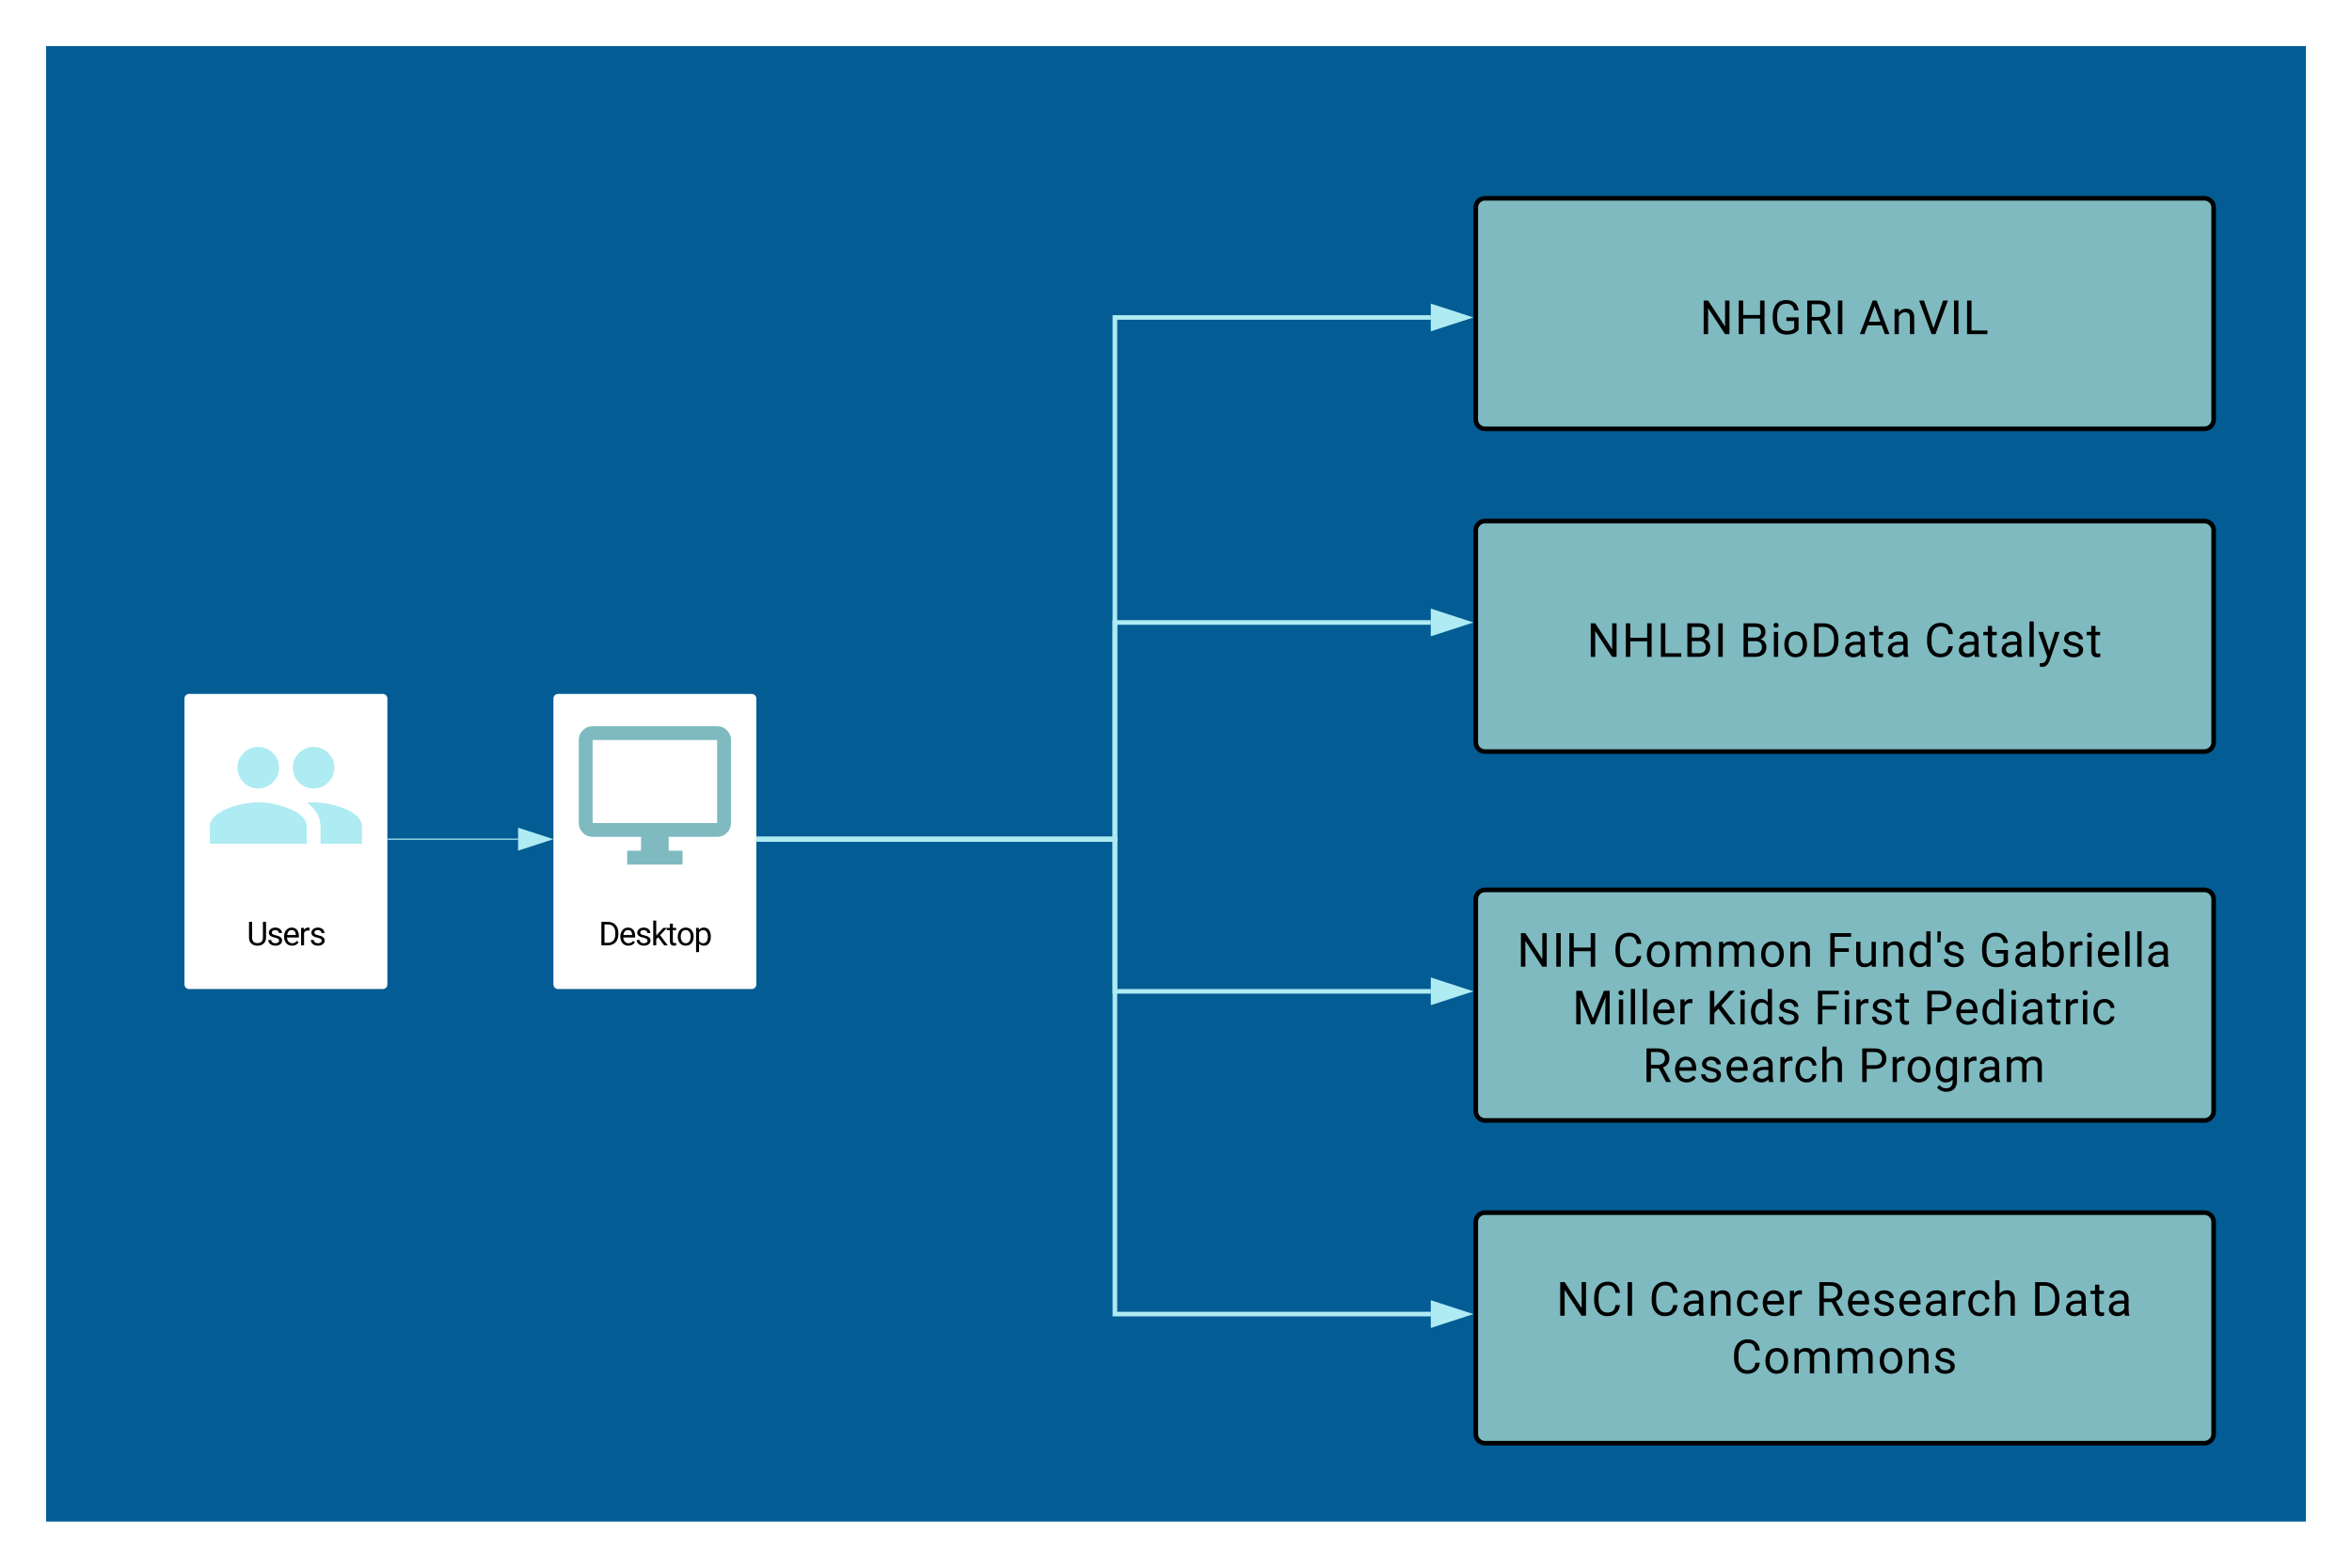 <svg xmlns="http://www.w3.org/2000/svg" xmlns:xlink="http://www.w3.org/1999/xlink" xmlns:lucid="lucid" width="1020" height="680"><g transform="translate(-100 -460)" lucid:page-tab-id="0_0"><path d="M120 480h980v640H120z" fill="#035c94"/><g filter="url(#a)"><path d="M740 544c0-2.2 1.8-4 4-4h312c2.2 0 4 1.8 4 4v92c0 2.2-1.8 4-4 4H744c-2.2 0-4-1.8-4-4z" stroke="#000" stroke-width="2" fill="#7ebac0"/><use xlink:href="#b" transform="matrix(1,0,0,1,745,545) translate(92.146 53.917)"/><use xlink:href="#c" transform="matrix(1,0,0,1,745,545) translate(161.312 53.917)"/></g><g filter="url(#d)"><path d="M180 762c0-1.1.9-2 2-2h84c1.1 0 2 .9 2 2v124c0 1.1-.9 2-2 2h-84c-1.1 0-2-.9-2-2z" fill="#fff"/><path d="M236 801c2.5 0 4.6-.88 6.36-2.64 1.76-1.75 2.64-3.87 2.64-6.36 0-2.5-.88-4.6-2.64-6.36-1.75-1.76-3.87-2.64-6.36-2.64-2.5 0-4.6.88-6.36 2.64-1.76 1.75-2.64 3.87-2.64 6.36 0 2.5.88 4.6 2.64 6.36 1.75 1.76 3.87 2.64 6.36 2.64zm-24 0c2.5 0 4.6-.88 6.36-2.64 1.76-1.75 2.64-3.87 2.64-6.36 0-2.5-.88-4.6-2.64-6.36-1.75-1.76-3.87-2.64-6.36-2.64-2.5 0-4.6.88-6.36 2.64-1.76 1.75-2.64 3.87-2.64 6.36 0 2.5.88 4.6 2.64 6.36 1.75 1.76 3.87 2.64 6.36 2.64zm0 6c-7 0-21 3.5-21 10.5v7.5h42v-7.5c0-7-14-10.5-21-10.5zm24 0c-.87 0-1.86.06-2.9.15 3.47 2.52 5.9 5.9 5.9 10.35v7.5h18v-7.5c0-7-14-10.5-21-10.5zm0 0" fill="#aeebf2"/><use xlink:href="#e" transform="matrix(1,0,0,1,180,841) translate(27.013 28.058)"/></g><g filter="url(#d)"><path d="M340 762c0-1.1.9-2 2-2h84c1.1 0 2 .9 2 2v124c0 1.1-.9 2-2 2h-84c-1.1 0-2-.9-2-2z" fill="#fff"/><path d="M411 774h-54c-1.66 0-3.07.6-4.24 1.76-1.18 1.17-1.76 2.58-1.76 4.24v36c0 1.66.58 3.07 1.76 4.24 1.17 1.17 2.58 1.76 4.24 1.76h21v6h-6v6h24v-6h-6v-6h21c1.66 0 3.07-.6 4.24-1.76 1.18-1.17 1.76-2.58 1.76-4.24v-36c0-1.66-.58-3.07-1.76-4.24-1.17-1.17-2.58-1.76-4.24-1.76zm0 42h-54v-36h54z" fill="#7ebac0"/><use xlink:href="#f" transform="matrix(1,0,0,1,340,841) translate(19.624 28.058)"/></g><g filter="url(#a)"><path d="M740 684c0-2.2 1.8-4 4-4h312c2.2 0 4 1.8 4 4v92c0 2.2-1.8 4-4 4H744c-2.2 0-4-1.8-4-4z" stroke="#000" stroke-width="2" fill="#7ebac0"/><use xlink:href="#g" transform="matrix(1,0,0,1,745,685) translate(43.182 53.917)"/><use xlink:href="#h" transform="matrix(1,0,0,1,745,685) translate(109.443 53.917)"/><use xlink:href="#i" transform="matrix(1,0,0,1,745,685) translate(189.516 53.917)"/></g><g filter="url(#a)"><path d="M740 844c0-2.2 1.8-4 4-4h312c2.2 0 4 1.8 4 4v92c0 2.2-1.8 4-4 4H744c-2.2 0-4-1.8-4-4z" stroke="#000" stroke-width="2" fill="#7ebac0"/><use xlink:href="#j" transform="matrix(1,0,0,1,745,845) translate(12.891 28.323)"/><use xlink:href="#k" transform="matrix(1,0,0,1,745,845) translate(54.391 28.323)"/><use xlink:href="#l" transform="matrix(1,0,0,1,745,845) translate(147.057 28.323)"/><use xlink:href="#m" transform="matrix(1,0,0,1,745,845) translate(213.349 28.323)"/><use xlink:href="#n" transform="matrix(1,0,0,1,745,845) translate(36.885 53.323)"/><use xlink:href="#o" transform="matrix(1,0,0,1,745,845) translate(94.844 53.323)"/><use xlink:href="#p" transform="matrix(1,0,0,1,745,845) translate(141.708 53.323)"/><use xlink:href="#q" transform="matrix(1,0,0,1,745,845) translate(189.146 53.323)"/><use xlink:href="#r" transform="matrix(1,0,0,1,745,845) translate(67.365 78.323)"/><use xlink:href="#s" transform="matrix(1,0,0,1,745,845) translate(160.927 78.323)"/></g><g filter="url(#a)"><path d="M740 984c0-2.2 1.8-4 4-4h312c2.2 0 4 1.8 4 4v92c0 2.2-1.8 4-4 4H744c-2.2 0-4-1.8-4-4z" stroke="#000" stroke-width="2" fill="#7ebac0"/><use xlink:href="#t" transform="matrix(1,0,0,1,745,985) translate(29.932 39.698)"/><use xlink:href="#u" transform="matrix(1,0,0,1,745,985) translate(70.109 39.698)"/><use xlink:href="#r" transform="matrix(1,0,0,1,745,985) translate(142.339 39.698)"/><use xlink:href="#v" transform="matrix(1,0,0,1,745,985) translate(235.901 39.698)"/><use xlink:href="#w" transform="matrix(1,0,0,1,745,985) translate(105.807 64.698)"/></g><path d="M429 824h154.5v-94h137" stroke="#aeebf2" stroke-width="2" fill="none"/><path d="M429.03 825H428v-2h1.03z" fill="#aeebf2"/><path d="M735.76 730l-14.26 4.64v-9.28z" stroke="#aeebf2" stroke-width="2" fill="#aeebf2"/><path d="M268.25 824h56.43" stroke="#aeebf2" stroke-width=".5" fill="none"/><path d="M268.26 824.25H268v-.5h.26z" fill="#aeebf2"/><path d="M339.2 824l-14.27 4.64v-9.28z" stroke="#aeebf2" stroke-width=".5" fill="#aeebf2"/><path d="M429 824h154.5V597.7h137" stroke="#aeebf2" stroke-width="2" fill="none"/><path d="M429.03 825H428v-2h1.03z" fill="#aeebf2"/><path d="M735.76 597.7l-14.26 4.64v-9.27z" stroke="#aeebf2" stroke-width="2" fill="#aeebf2"/><path d="M429 824h154.5v66h137" stroke="#aeebf2" stroke-width="2" fill="none"/><path d="M429.03 825H428v-2h1.03z" fill="#aeebf2"/><path d="M735.76 890l-14.26 4.64v-9.28z" stroke="#aeebf2" stroke-width="2" fill="#aeebf2"/><path d="M429 824h154.5v206h137" stroke="#aeebf2" stroke-width="2" fill="none"/><path d="M429.03 825H428v-2h1.03z" fill="#aeebf2"/><path d="M735.76 1030l-14.26 4.64v-9.28z" stroke="#aeebf2" stroke-width="2" fill="#aeebf2"/><defs><path d="M1288 0h-193L362-1122V0H169v-1456h193l735 1127v-1127h191V0" id="x"/><path d="M1288 0h-193v-673H361V0H169v-1456h192v626h734v-626h193V0" id="y"/><path d="M730-137c145 0 253-29 323-105v-327H716v-156h528v534C1148-51 964 20 729 20c-394 0-598-279-607-678v-127c-5-410 194-690 585-691 310-1 499 171 537 447h-192c-36-193-151-289-344-289-285 0-393 220-393 528v119c-5 296 140 534 415 534" id="z"/><path d="M1161-1018c0 201-122 330-278 388l342 618V0h-206L703-589H361V0H168v-1456h482c310-2 511 139 511 438zm-193 0c0-187-120-280-313-280H361v552h295c179 3 313-101 312-272" id="A"/><path d="M375 0H183v-1456h192V0" id="B"/><g id="b"><use transform="matrix(0.01,0,0,0.01,0,0)" xlink:href="#x"/><use transform="matrix(0.01,0,0,0.01,15.208,0)" xlink:href="#y"/><use transform="matrix(0.01,0,0,0.01,30.417,0)" xlink:href="#z"/><use transform="matrix(0.01,0,0,0.01,44.948,0)" xlink:href="#A"/><use transform="matrix(0.01,0,0,0.01,58.083,0)" xlink:href="#B"/></g><path d="M973-380H363L226 0H28l556-1456h168L1309 0h-197zM421-538h495l-248-681" id="C"/><path d="M589-945c-131 0-219 81-264 174V0H140v-1082h175l6 136c83-104 191-156 324-156 229 0 346 129 346 387V0H806v-716c-2-153-65-229-217-229" id="D"/><path d="M651-255l416-1201h210L737 0H567L28-1456h209" id="E"/><path d="M362-157h690V0H169v-1456h193v1299" id="F"/><g id="c"><use transform="matrix(0.01,0,0,0.01,0,0)" xlink:href="#C"/><use transform="matrix(0.01,0,0,0.01,13.917,0)" xlink:href="#D"/><use transform="matrix(0.01,0,0,0.01,25.687,0)" xlink:href="#E"/><use transform="matrix(0.01,0,0,0.01,39.26,0)" xlink:href="#B"/><use transform="matrix(0.01,0,0,0.01,45.063,0)" xlink:href="#F"/></g><filter id="a" filterUnits="objectBoundingBox" x="-.03" y="-.04" width="1.06" height="1.2"><feOffset result="offOut" in="SourceAlpha" dy="6"/><feGaussianBlur result="blurOut" in="offOut" stdDeviation="5"/><feColorMatrix result="colorOut" in="blurOut" values="0 0 0 0 0 0 0 0 0 0 0 0 0 0 0 0 0 0 0.502 0"/><feBlend in="SourceGraphic" in2="colorOut"/></filter><path d="M665-137c214 0 337-121 336-332v-987h193v990c-3 300-218 486-529 486-309 0-526-181-525-484v-992h190v986c-1 210 123 333 335 333" id="G"/><path d="M538-131c121 0 232-49 232-156 0-50-20-88-56-117-73-60-334-92-420-143-92-55-162-110-162-238 0-190 192-317 400-317 223 0 414 129 413 338H759c0-108-110-186-227-186-119 0-215 53-215 159 0 45 18 78 53 101 76 52 331 90 416 139 98 57 169 115 169 251C955-92 760 20 538 20c-176 0-314-68-386-174-38-55-57-115-57-179h185c6 129 116 202 258 202" id="H"/><path d="M599-131c141 0 220-65 285-146l113 88C906-50 770 20 589 20 281 21 93-214 93-545c0-223 93-397 233-485 74-48 154-72 240-72 300 2 449 218 445 537v77H278c0 197 129 357 321 357zm227-509c-3-180-88-310-260-310-170 0-264 140-282 310h542" id="I"/><path d="M663-916c-163-27-288 18-338 148V0H140v-1082h180l3 125c61-97 147-145 258-145 36 0 63 5 82 14v172" id="J"/><g id="e"><use transform="matrix(0.007,0,0,0.007,0,0)" xlink:href="#G"/><use transform="matrix(0.007,0,0,0.007,8.646,0)" xlink:href="#H"/><use transform="matrix(0.007,0,0,0.007,15.522,0)" xlink:href="#I"/><use transform="matrix(0.007,0,0,0.007,22.586,0)" xlink:href="#J"/><use transform="matrix(0.007,0,0,0.007,27.098,0)" xlink:href="#H"/></g><filter id="d" filterUnits="objectBoundingBox" x="-.02" y="0" width="1.03" height="1.02"><feOffset result="offOut" in="SourceAlpha" dy="1"/><feGaussianBlur result="blurOut" in="offOut" stdDeviation=".75"/><feColorMatrix result="colorOut" in="blurOut" values="0 0 0 0 0 0 0 0 0 0 0 0 0 0 0 0 0 0 0.4 0"/><feBlend in="SourceGraphic" in2="colorOut"/></filter><path d="M1222-777c17 480-206 763-650 777H169v-1456h411c408 9 627 269 642 679zm-190 4c3-312-149-522-447-525H361v1141h202c308 0 473-209 469-531v-85" id="K"/><path d="M442-501L326-380V0H141v-1536h185v929c135-169 291-317 436-475h225L566-630 1036 0H819" id="L"/><path d="M456 20C285 20 205-92 206-268v-671H9v-143h197v-262h185v262h202v143H391v671c-9 125 92 149 207 118V0c-49 13-96 20-142 20" id="M"/><path d="M584 20C278 26 81-227 91-551c10-320 175-545 491-551 308-5 503 247 494 573-9 322-175 543-492 549zm-2-970c-208 0-305 185-305 421 0 216 106 398 307 398 211 0 307-186 307-420 0-214-109-399-309-399" id="N"/><path d="M632-1102c291 0 422 251 422 573 0 297-141 548-419 549-131 0-235-42-310-125v521H140v-1498h169l9 120c75-93 180-140 314-140zm-53 971c207 0 290-180 290-419 0-218-92-395-292-395-112 0-196 50-252 149v517c55 99 140 148 254 148" id="O"/><g id="f"><use transform="matrix(0.007,0,0,0.007,0,0)" xlink:href="#K"/><use transform="matrix(0.007,0,0,0.007,8.744,0)" xlink:href="#I"/><use transform="matrix(0.007,0,0,0.007,15.808,0)" xlink:href="#H"/><use transform="matrix(0.007,0,0,0.007,22.683,0)" xlink:href="#L"/><use transform="matrix(0.007,0,0,0.007,29.442,0)" xlink:href="#M"/><use transform="matrix(0.007,0,0,0.007,33.667,0)" xlink:href="#N"/><use transform="matrix(0.007,0,0,0.007,41.272,0)" xlink:href="#O"/></g><path d="M1160-420C1159-145 963 0 674 0H169v-1456h476c294-1 476 112 476 388 0 153-99 253-216 302 146 38 255 167 255 346zM678-157c171 2 289-95 289-261 0-175-95-263-286-263H361v524h317zm250-912c-2-172-104-229-283-229H361v463h290c157 3 278-84 277-234" id="P"/><g id="g"><use transform="matrix(0.01,0,0,0.01,0,0)" xlink:href="#x"/><use transform="matrix(0.01,0,0,0.01,15.208,0)" xlink:href="#y"/><use transform="matrix(0.01,0,0,0.01,30.417,0)" xlink:href="#F"/><use transform="matrix(0.01,0,0,0.01,41.896,0)" xlink:href="#P"/><use transform="matrix(0.01,0,0,0.01,55.177,0)" xlink:href="#B"/></g><path d="M341 0H156v-1082h185V0zm-91-1264c-68 0-108-42-109-105 0-62 41-107 109-107s110 44 110 107-42 105-110 105" id="Q"/><path d="M561-1102c238-4 403 126 403 351v498c0 99 13 178 38 237V0H808c-11-21-19-59-26-114C696-25 593 20 474 20c-199 0-368-130-365-320 4-251 214-359 490-356h180v-85c-1-135-86-212-229-212-115 0-232 67-233 171H131c20-205 206-316 430-320zM294-326c0 117 90 185 207 185 122 0 239-75 278-162v-222H634c-227 0-340 66-340 199" id="R"/><g id="h"><use transform="matrix(0.01,0,0,0.01,0,0)" xlink:href="#P"/><use transform="matrix(0.01,0,0,0.01,13.281,0)" xlink:href="#Q"/><use transform="matrix(0.01,0,0,0.01,18.458,0)" xlink:href="#N"/><use transform="matrix(0.01,0,0,0.01,30.625,0)" xlink:href="#K"/><use transform="matrix(0.01,0,0,0.01,44.615,0)" xlink:href="#R"/><use transform="matrix(0.01,0,0,0.01,56.219,0)" xlink:href="#M"/><use transform="matrix(0.01,0,0,0.01,63.188,0)" xlink:href="#R"/></g><path d="M688-137c238 0 323-102 359-325h193c-32 297-228 482-552 482-361 0-569-299-569-680 0-197 8-360 73-497 88-186 257-317 513-319 316-2 509 195 535 488h-193c-31-212-118-330-342-330-272 0-397 224-393 523v141c-3 282 115 517 376 517" id="S"/><path d="M341 0H156v-1536h185V0" id="T"/><path d="M494-271l252-811h198L509 167C425 381 299 474 84 421V271c167 16 242-37 283-173l41-110L22-1082h202" id="U"/><g id="i"><use transform="matrix(0.01,0,0,0.01,0,0)" xlink:href="#S"/><use transform="matrix(0.01,0,0,0.01,13.885,0)" xlink:href="#R"/><use transform="matrix(0.01,0,0,0.01,25.49,0)" xlink:href="#M"/><use transform="matrix(0.01,0,0,0.01,32.458,0)" xlink:href="#R"/><use transform="matrix(0.01,0,0,0.01,44.062,0)" xlink:href="#T"/><use transform="matrix(0.01,0,0,0.01,49.24,0)" xlink:href="#U"/><use transform="matrix(0.01,0,0,0.01,59.333,0)" xlink:href="#H"/><use transform="matrix(0.01,0,0,0.01,70.333,0)" xlink:href="#M"/></g><g id="j"><use transform="matrix(0.01,0,0,0.01,0,0)" xlink:href="#x"/><use transform="matrix(0.01,0,0,0.01,15.208,0)" xlink:href="#B"/><use transform="matrix(0.01,0,0,0.01,21.01,0)" xlink:href="#y"/></g><path d="M1240-945c-141 0-250 95-250 227V0H804v-709c0-157-77-236-231-236-121 0-204 52-249 155V0H139v-1082h175l5 120c79-93 186-140 321-140 151 0 254 58 309 174 69-98 181-174 345-174 237 0 362 126 362 377V0h-185v-714c-2-159-67-231-231-231" id="V"/><g id="k"><use transform="matrix(0.01,0,0,0.01,0,0)" xlink:href="#S"/><use transform="matrix(0.01,0,0,0.01,13.885,0)" xlink:href="#N"/><use transform="matrix(0.01,0,0,0.01,26.052,0)" xlink:href="#V"/><use transform="matrix(0.01,0,0,0.01,44.75,0)" xlink:href="#V"/><use transform="matrix(0.01,0,0,0.01,63.448,0)" xlink:href="#N"/><use transform="matrix(0.01,0,0,0.01,75.615,0)" xlink:href="#D"/></g><path d="M972-643H361V0H169v-1456h902v158H361v498h611v157" id="W"/><path d="M491 20c-241-1-355-148-355-398v-704h185v699c0 164 67 246 200 246 141 0 235-53 282-158v-787h185V0H812l-4-107C736-22 630 20 491 20" id="X"/><path d="M520 20C244 20 95-247 95-550c0-298 151-550 427-552 127 0 227 43 301 130v-564h185V0H838l-9-116C755-25 652 20 520 20zm48-965c-210 0-288 177-288 416 0 218 87 392 286 392 117 0 203-53 257-158v-497c-55-102-140-153-255-153" id="Y"/><path d="M253-1536c2 169-14 319-21 479H103l1-479h149" id="Z"/><g id="l"><use transform="matrix(0.01,0,0,0.01,0,0)" xlink:href="#W"/><use transform="matrix(0.01,0,0,0.01,11.563,0)" xlink:href="#X"/><use transform="matrix(0.01,0,0,0.01,23.323,0)" xlink:href="#D"/><use transform="matrix(0.01,0,0,0.01,35.094,0)" xlink:href="#Y"/><use transform="matrix(0.01,0,0,0.01,47.125,0)" xlink:href="#Z"/><use transform="matrix(0.01,0,0,0.01,50.01,0)" xlink:href="#H"/></g><path d="M634-1102c292 0 422 254 422 573 0 298-143 547-420 549-137 0-242-48-317-145L310 0H140v-1536h185v573c75-93 178-139 309-139zm-44 965c207 0 281-175 281-413 0-224-79-395-283-395-122 0-210 57-263 170v468c57 113 145 170 265 170" id="aa"/><g id="m"><use transform="matrix(0.01,0,0,0.01,0,0)" xlink:href="#z"/><use transform="matrix(0.01,0,0,0.01,14.531,0)" xlink:href="#R"/><use transform="matrix(0.01,0,0,0.01,26.135,0)" xlink:href="#aa"/><use transform="matrix(0.01,0,0,0.01,38.104,0)" xlink:href="#J"/><use transform="matrix(0.01,0,0,0.01,45.323,0)" xlink:href="#Q"/><use transform="matrix(0.01,0,0,0.01,50.5,0)" xlink:href="#I"/><use transform="matrix(0.01,0,0,0.01,61.802,0)" xlink:href="#T"/><use transform="matrix(0.01,0,0,0.01,66.979,0)" xlink:href="#T"/><use transform="matrix(0.01,0,0,0.01,72.156,0)" xlink:href="#R"/></g><path d="M417-1456L893-268l476-1188h249V0h-192c-4-403 4-794 18-1179L966 0H819L342-1176c15 384 23 773 19 1176H169v-1456h248" id="ab"/><g id="n"><use transform="matrix(0.01,0,0,0.01,0,0)" xlink:href="#ab"/><use transform="matrix(0.01,0,0,0.01,18.625,0)" xlink:href="#Q"/><use transform="matrix(0.01,0,0,0.01,23.802,0)" xlink:href="#T"/><use transform="matrix(0.01,0,0,0.01,28.979,0)" xlink:href="#T"/><use transform="matrix(0.01,0,0,0.01,34.156,0)" xlink:href="#I"/><use transform="matrix(0.01,0,0,0.01,45.458,0)" xlink:href="#J"/></g><path d="M539-677L361-492V0H169v-1456h192v720l647-720h232L667-813 1285 0h-230" id="ac"/><g id="o"><use transform="matrix(0.01,0,0,0.01,0,0)" xlink:href="#ac"/><use transform="matrix(0.01,0,0,0.01,13.375,0)" xlink:href="#Q"/><use transform="matrix(0.01,0,0,0.01,18.552,0)" xlink:href="#Y"/><use transform="matrix(0.01,0,0,0.01,30.583,0)" xlink:href="#H"/></g><g id="p"><use transform="matrix(0.01,0,0,0.01,0,0)" xlink:href="#W"/><use transform="matrix(0.01,0,0,0.01,11.792,0)" xlink:href="#Q"/><use transform="matrix(0.01,0,0,0.01,16.969,0)" xlink:href="#J"/><use transform="matrix(0.01,0,0,0.01,24.187,0)" xlink:href="#H"/><use transform="matrix(0.01,0,0,0.01,35.188,0)" xlink:href="#M"/></g><path d="M1216-1011c-1 297-202 441-512 441H361V0H169v-1456h537c297-6 510 164 510 445zm-192 2c1-178-126-288-307-289H361v571h345c196 1 318-92 318-282" id="ad"/><path d="M277-555c0 244 77 420 297 424 127 2 249-93 255-210h175C980-127 805 20 574 20 258 20 81-222 92-562c11-319 164-533 481-540 237-5 426 165 431 392H829c-7-133-115-242-256-240-209 4-296 166-296 395" id="ae"/><g id="q"><use transform="matrix(0.01,0,0,0.01,0,0)" xlink:href="#ad"/><use transform="matrix(0.01,0,0,0.01,13.323,0)" xlink:href="#I"/><use transform="matrix(0.01,0,0,0.01,24.625,0)" xlink:href="#Y"/><use transform="matrix(0.01,0,0,0.01,36.656,0)" xlink:href="#Q"/><use transform="matrix(0.01,0,0,0.01,41.833,0)" xlink:href="#R"/><use transform="matrix(0.01,0,0,0.01,53.438,0)" xlink:href="#M"/><use transform="matrix(0.01,0,0,0.01,60.406,0)" xlink:href="#J"/><use transform="matrix(0.01,0,0,0.01,67.625,0)" xlink:href="#Q"/><use transform="matrix(0.01,0,0,0.01,72.802,0)" xlink:href="#ae"/></g><path d="M589-945c-131 0-219 81-264 174V0H140v-1536h185v585c82-101 189-151 320-151 229 0 346 129 346 387V0H806v-716c-2-153-65-229-217-229" id="af"/><g id="r"><use transform="matrix(0.01,0,0,0.01,0,0)" xlink:href="#A"/><use transform="matrix(0.01,0,0,0.01,13.135,0)" xlink:href="#I"/><use transform="matrix(0.01,0,0,0.01,24.437,0)" xlink:href="#H"/><use transform="matrix(0.01,0,0,0.01,35.438,0)" xlink:href="#I"/><use transform="matrix(0.01,0,0,0.01,46.74,0)" xlink:href="#R"/><use transform="matrix(0.01,0,0,0.01,58.344,0)" xlink:href="#J"/><use transform="matrix(0.01,0,0,0.01,65.365,0)" xlink:href="#ae"/><use transform="matrix(0.01,0,0,0.01,76.531,0)" xlink:href="#af"/></g><path d="M521 20C240 20 96-239 96-550c0-303 147-552 427-552 132 0 235 47 309 140l9-120h169V-26c4 277-183 454-459 452-165-1-334-81-400-187l96-111c79 98 176 147 291 147 180 1 288-109 286-290v-93C750-23 649 20 521 20zm48-965c-209 0-287 178-287 416 0 217 86 392 285 392 117 0 202-53 257-159v-494c-57-103-142-155-255-155" id="ag"/><g id="s"><use transform="matrix(0.01,0,0,0.01,0,0)" xlink:href="#ad"/><use transform="matrix(0.01,0,0,0.01,13.458,0)" xlink:href="#J"/><use transform="matrix(0.01,0,0,0.01,20.469,0)" xlink:href="#N"/><use transform="matrix(0.01,0,0,0.01,32.635,0)" xlink:href="#ag"/><use transform="matrix(0.01,0,0,0.01,44.604,0)" xlink:href="#J"/><use transform="matrix(0.01,0,0,0.01,51.406,0)" xlink:href="#R"/><use transform="matrix(0.01,0,0,0.01,63.01,0)" xlink:href="#V"/></g><g id="t"><use transform="matrix(0.01,0,0,0.01,0,0)" xlink:href="#x"/><use transform="matrix(0.01,0,0,0.01,15.208,0)" xlink:href="#S"/><use transform="matrix(0.01,0,0,0.01,29.094,0)" xlink:href="#B"/></g><g id="u"><use transform="matrix(0.01,0,0,0.01,0,0)" xlink:href="#S"/><use transform="matrix(0.01,0,0,0.01,13.885,0)" xlink:href="#R"/><use transform="matrix(0.01,0,0,0.01,25.49,0)" xlink:href="#D"/><use transform="matrix(0.01,0,0,0.01,37.26,0)" xlink:href="#ae"/><use transform="matrix(0.01,0,0,0.01,48.427,0)" xlink:href="#I"/><use transform="matrix(0.01,0,0,0.01,59.729,0)" xlink:href="#J"/></g><g id="v"><use transform="matrix(0.01,0,0,0.01,0,0)" xlink:href="#K"/><use transform="matrix(0.01,0,0,0.01,13.99,0)" xlink:href="#R"/><use transform="matrix(0.01,0,0,0.01,25.594,0)" xlink:href="#M"/><use transform="matrix(0.01,0,0,0.01,32.563,0)" xlink:href="#R"/></g><g id="w"><use transform="matrix(0.01,0,0,0.01,0,0)" xlink:href="#S"/><use transform="matrix(0.01,0,0,0.01,13.885,0)" xlink:href="#N"/><use transform="matrix(0.01,0,0,0.01,26.052,0)" xlink:href="#V"/><use transform="matrix(0.01,0,0,0.01,44.75,0)" xlink:href="#V"/><use transform="matrix(0.01,0,0,0.01,63.448,0)" xlink:href="#N"/><use transform="matrix(0.01,0,0,0.01,75.615,0)" xlink:href="#D"/><use transform="matrix(0.01,0,0,0.01,87.385,0)" xlink:href="#H"/></g></defs></g></svg>